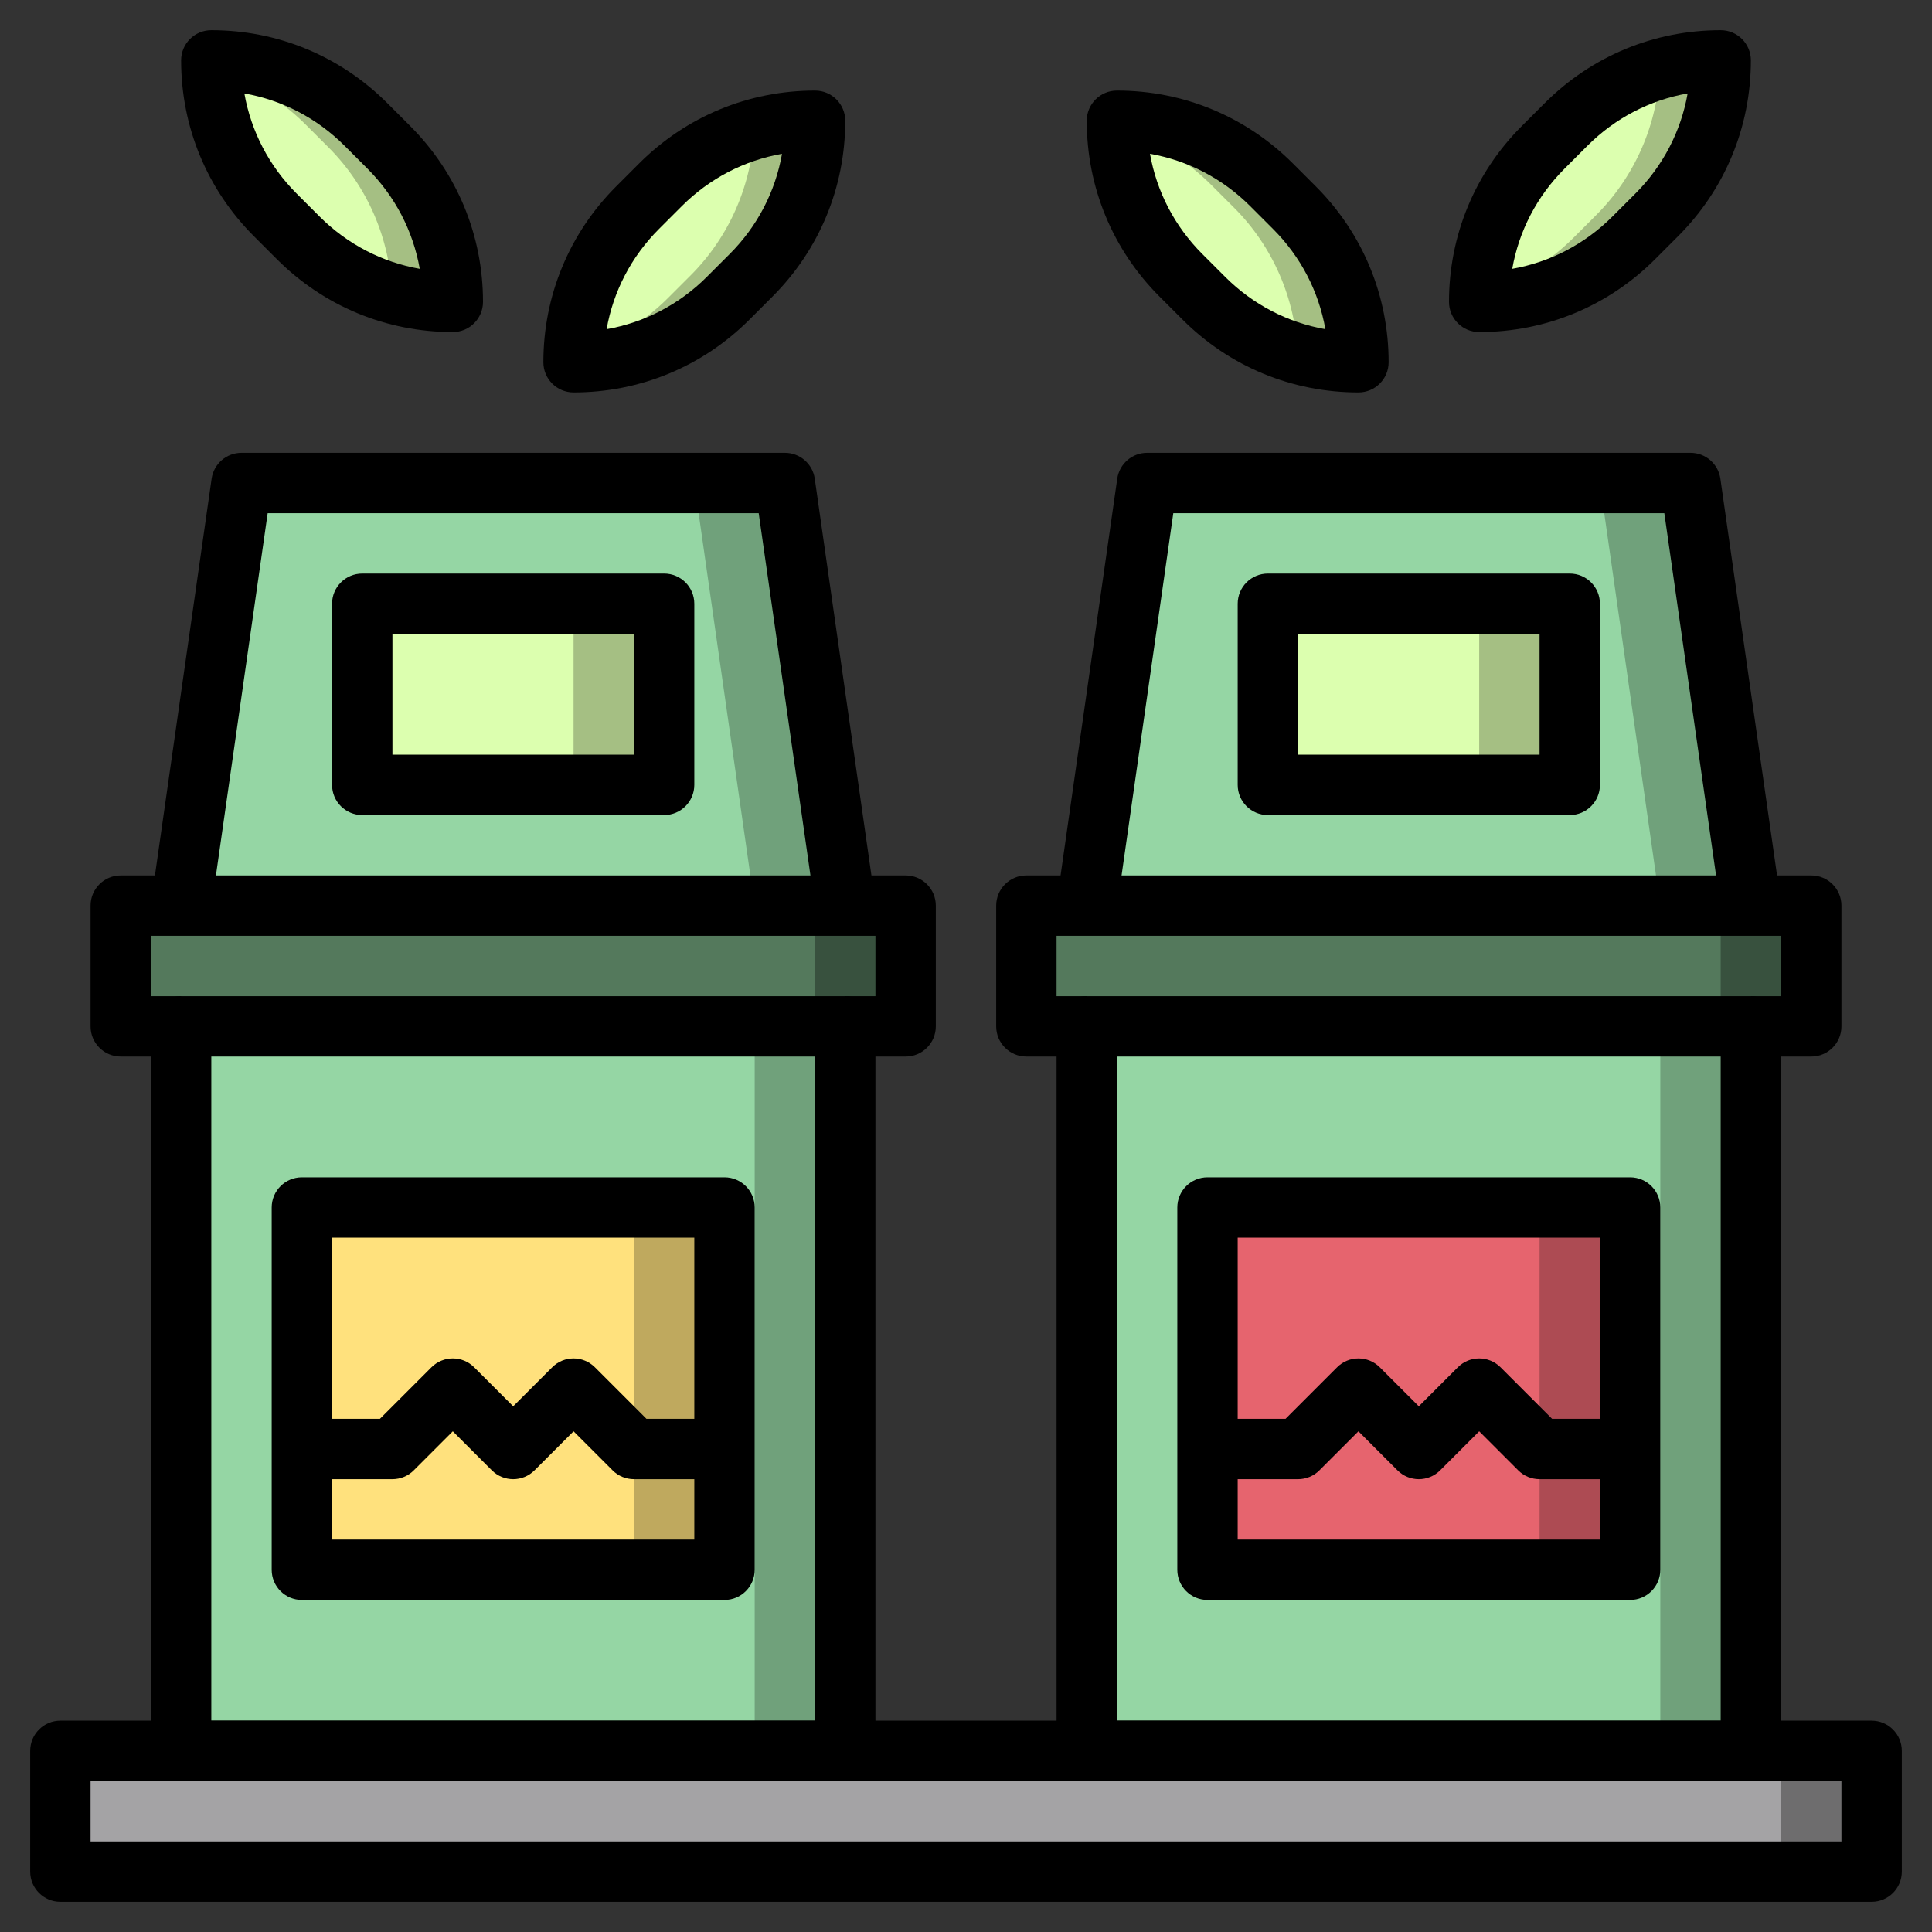 <?xml version="1.0" encoding="iso-8859-1"?>
<!-- Generator: Adobe Illustrator 22.1.0, SVG Export Plug-In . SVG Version: 6.00 Build 0)  -->
<svg xmlns="http://www.w3.org/2000/svg" xmlns:xlink="http://www.w3.org/1999/xlink" version="1.1" id="Layer_3" x="0px" y="0px" viewBox="0 0 64 64" style="enable-background:new 0 0 64 64;" xml:space="preserve" width="512" height="512">
<rect x="0" y="0" width="64" height="64" fill="#333333" stroke="none"/>
<g>
	<g>
		<polyline style="fill:#70A17B;" points="6,30 8,16 26,16 28,30   "/>
	</g>
	<g>
		<polygon style="fill:#95D6A4;" points="8,16 6,30 25,30 23,16   "/>
	</g>
	<g>
		<polyline style="fill:#38513E;" points="36,34 34,34 34,30 60,30 60,34 58,34   "/>
	</g>
	<g>
		<polygon style="fill:#54795C;" points="34,30 34,34 36,34 55,34 57,34 57,30   "/>
	</g>
	<g>
		<rect x="36" y="34" style="fill:#70A17B;" width="22" height="24"/>
	</g>
	<g>
		<rect x="36" y="34" style="fill:#95D6A4;" width="19" height="24"/>
	</g>
	<g>
		<rect x="6" y="34" style="fill:#70A17B;" width="22" height="24"/>
	</g>
	<g>
		<rect x="6" y="34" style="fill:#95D6A4;" width="19" height="24"/>
	</g>
	<g>
		<rect x="40" y="40" style="fill:#AD4B53;" width="14" height="12"/>
	</g>
	<g>
		<rect x="40" y="40" style="fill:#E6646E;" width="11" height="12"/>
	</g>
	<g>
		<rect x="10" y="40" style="fill:#BFA95E;" width="14" height="12"/>
	</g>
	<g>
		<rect x="10" y="40" style="fill:#FFE17D;" width="11" height="12"/>
	</g>
	<g>
		<polyline style="fill:#70A17B;" points="36,30 38,16 56,16 58,30   "/>
	</g>
	<g>
		<polygon style="fill:#95D6A4;" points="38,16 36,30 55,30 53,16   "/>
	</g>
	<g>
		<polyline style="fill:#38513E;" points="6,34 4,34 4,30 30,30 30,34 28,34   "/>
	</g>
	<g>
		<polygon style="fill:#54795C;" points="4,30 4,34 6,34 25,34 27,34 27,30   "/>
	</g>
	<g>
		<rect x="42" y="20" style="fill:#A5BF83;" width="10" height="6"/>
	</g>
	<g>
		<rect x="42" y="20" style="fill:#DCFFAF;" width="7" height="6"/>
	</g>
	<g>
		<rect x="12" y="20" style="fill:#A5BF83;" width="10" height="6"/>
	</g>
	<g>
		<rect x="12" y="20" style="fill:#DCFFAF;" width="7" height="6"/>
	</g>
	<g>
		<rect x="2" y="58" style="fill:#6E6D6E;" width="60" height="4"/>
	</g>
	<g>
		<rect x="2" y="58" style="fill:#A4A3A5;" width="57" height="4"/>
	</g>
	<g>
		<path style="fill:#A5BF83;" d="M19,12L19,12c1.921,0,3.763-0.763,5.121-2.121l0.757-0.757C26.237,7.763,27,5.921,27,4v0h0    c-1.921,0-3.763,0.763-5.121,2.121l-0.757,0.757C19.763,8.237,19,10.079,19,12L19,12z"/>
	</g>
	<g>
		<path style="fill:#DCFFAF;" d="M21.879,6.121l-0.757,0.757c-1.289,1.289-2.034,3.016-2.107,4.831    c1.163-0.337,2.235-0.96,3.107-1.831l0.757-0.757c1.289-1.289,2.034-3.016,2.107-4.831C23.823,4.627,22.75,5.25,21.879,6.121z"/>
	</g>
	<g>
		<path style="fill:#A5BF83;" d="M49,10L49,10c1.921,0,3.763-0.763,5.121-2.121l0.757-0.757C56.237,5.763,57,3.921,57,2v0h0    c-1.921,0-3.763,0.763-5.121,2.121l-0.757,0.757C49.763,6.237,49,8.079,49,10L49,10z"/>
	</g>
	<g>
		<path style="fill:#DCFFAF;" d="M51.879,4.121l-0.757,0.757c-1.289,1.289-2.034,3.016-2.107,4.831    c1.163-0.337,2.235-0.96,3.107-1.831l0.757-0.757c1.289-1.289,2.034-3.016,2.107-4.831C53.823,2.627,52.75,3.25,51.879,4.121z"/>
	</g>
	<g>
		<path style="fill:#A5BF83;" d="M15,10L15,10c-1.921,0-3.763-0.763-5.121-2.121L9.121,7.121C7.763,5.763,7,3.921,7,2v0h0    c1.921,0,3.763,0.763,5.121,2.121l0.757,0.757C14.237,6.237,15,8.079,15,10L15,10z"/>
	</g>
	<g>
		<path style="fill:#DCFFAF;" d="M10.879,4.879l-0.757-0.757C9.25,3.25,8.177,2.627,7.014,2.29c0.073,1.815,0.818,3.542,2.107,4.831    l0.757,0.757c0.872,0.872,1.944,1.494,3.107,1.831C12.913,7.895,12.168,6.168,10.879,4.879z"/>
	</g>
	<g>
		<path style="fill:#A5BF83;" d="M45,12L45,12c-1.921,0-3.763-0.763-5.121-2.121l-0.757-0.757C37.763,7.763,37,5.921,37,4v0h0    c1.921,0,3.763,0.763,5.121,2.121l0.757,0.757C44.237,8.237,45,10.079,45,12L45,12z"/>
	</g>
	<g>
		<path style="fill:#DCFFAF;" d="M40.879,6.879l-0.757-0.757C39.25,5.25,38.177,4.627,37.014,4.29    c0.073,1.815,0.818,3.542,2.107,4.831l0.757,0.757c0.872,0.872,1.944,1.494,3.107,1.831C42.913,9.895,42.168,8.168,40.879,6.879z"/>
	</g>
	<g>
		<path d="M28,59H6c-0.553,0-1-0.448-1-1V34c0-0.552,0.447-1,1-1h22c0.553,0,1,0.448,1,1v24C29,58.552,28.553,59,28,59z M7,57h20V35    H7V57z"/>
	</g>
	<g>
		<path d="M30,35h-2v-2h1v-2H5v2h1v2H4c-0.553,0-1-0.448-1-1v-4c0-0.552,0.447-1,1-1h26c0.553,0,1,0.448,1,1v4    C31,34.552,30.553,35,30,35z"/>
	</g>
	<g>
		<path d="M27.01,30.142L25.133,17H8.867L6.99,30.142l-1.98-0.283l2-14C7.08,15.366,7.502,15,8,15h18c0.498,0,0.92,0.366,0.99,0.858    l2,14L27.01,30.142z"/>
	</g>
	<g>
		<path d="M22,27H12c-0.553,0-1-0.448-1-1v-6c0-0.552,0.447-1,1-1h10c0.553,0,1,0.448,1,1v6C23,26.552,22.553,27,22,27z M13,25h8v-4    h-8V25z"/>
	</g>
	<g>
		<path d="M24,53H10c-0.553,0-1-0.448-1-1V40c0-0.552,0.447-1,1-1h14c0.553,0,1,0.448,1,1v12C25,52.552,24.553,53,24,53z M11,51h12    V41H11V51z"/>
	</g>
	<g>
		<path d="M24,49h-3c-0.266,0-0.52-0.105-0.707-0.293L19,47.414l-1.293,1.293c-0.391,0.391-1.023,0.391-1.414,0L15,47.414    l-1.293,1.293C13.52,48.895,13.266,49,13,49h-3v-2h2.586l1.707-1.707c0.391-0.391,1.023-0.391,1.414,0L17,46.586l1.293-1.293    c0.391-0.391,1.023-0.391,1.414,0L21.414,47H24V49z"/>
	</g>
	<g>
		<path d="M58,59H36c-0.553,0-1-0.448-1-1V34c0-0.552,0.447-1,1-1h22c0.553,0,1,0.448,1,1v24C59,58.552,58.553,59,58,59z M37,57h20    V35H37V57z"/>
	</g>
	<g>
		<path d="M60,35h-2v-2h1v-2H35v2h1v2h-2c-0.553,0-1-0.448-1-1v-4c0-0.552,0.447-1,1-1h26c0.553,0,1,0.448,1,1v4    C61,34.552,60.553,35,60,35z"/>
	</g>
	<g>
		<path d="M57.01,30.142L55.133,17H38.867L36.99,30.142l-1.98-0.283l2-14C37.08,15.366,37.502,15,38,15h18    c0.498,0,0.92,0.366,0.99,0.858l2,14L57.01,30.142z"/>
	</g>
	<g>
		<path d="M52,27H42c-0.553,0-1-0.448-1-1v-6c0-0.552,0.447-1,1-1h10c0.553,0,1,0.448,1,1v6C53,26.552,52.553,27,52,27z M43,25h8v-4    h-8V25z"/>
	</g>
	<g>
		<path d="M54,53H40c-0.553,0-1-0.448-1-1V40c0-0.552,0.447-1,1-1h14c0.553,0,1,0.448,1,1v12C55,52.552,54.553,53,54,53z M41,51h12    V41H41V51z"/>
	</g>
	<g>
		<path d="M54,49h-3c-0.266,0-0.52-0.105-0.707-0.293L49,47.414l-1.293,1.293c-0.391,0.391-1.023,0.391-1.414,0L45,47.414    l-1.293,1.293C43.52,48.895,43.266,49,43,49h-3v-2h2.586l1.707-1.707c0.391-0.391,1.023-0.391,1.414,0L47,46.586l1.293-1.293    c0.391-0.391,1.023-0.391,1.414,0L51.414,47H54V49z"/>
	</g>
	<g>
		<path d="M62,63H2c-0.553,0-1-0.448-1-1v-4c0-0.552,0.447-1,1-1h60c0.553,0,1,0.448,1,1v4C63,62.552,62.553,63,62,63z M3,61h58v-2    H3V61z"/>
	</g>
	<g>
		<path d="M19,13c-0.553,0-1-0.448-1-1c0-2.202,0.857-4.272,2.414-5.828l0.758-0.758C22.729,3.857,24.799,3,27,3    c0.553,0,1,0.448,1,1c0,2.202-0.857,4.272-2.414,5.828l-0.758,0.758C23.271,12.143,21.201,13,19,13z M25.905,5.095    c-1.251,0.22-2.402,0.816-3.319,1.733l-0.758,0.758c-0.917,0.917-1.513,2.068-1.733,3.319c1.251-0.22,2.402-0.816,3.319-1.733    l0.758-0.758C25.089,7.498,25.685,6.346,25.905,5.095z"/>
	</g>
	<g>
		<path d="M15,11c-2.201,0-4.271-0.857-5.828-2.414L8.414,7.828C6.857,6.272,6,4.202,6,2c0-0.552,0.447-1,1-1    c2.201,0,4.271,0.857,5.828,2.414l0.758,0.758C15.143,5.728,16,7.798,16,10C16,10.552,15.553,11,15,11z M8.095,3.095    c0.221,1.251,0.816,2.402,1.733,3.319l0.758,0.758c0.917,0.917,2.068,1.513,3.319,1.733c-0.221-1.251-0.816-2.402-1.733-3.319    l-0.758-0.758C10.497,3.912,9.346,3.315,8.095,3.095z"/>
	</g>
	<g>
		<path d="M49,11c-0.553,0-1-0.448-1-1c0-2.202,0.857-4.272,2.414-5.828l0.758-0.758C52.729,1.857,54.799,1,57,1    c0.553,0,1,0.448,1,1c0,2.202-0.857,4.272-2.414,5.828l-0.758,0.758C53.271,10.143,51.201,11,49,11z M55.905,3.095    c-1.251,0.22-2.402,0.816-3.319,1.733l-0.758,0.758c-0.917,0.917-1.513,2.068-1.733,3.319c1.251-0.22,2.402-0.816,3.319-1.733    l0.758-0.758C55.089,5.498,55.685,4.346,55.905,3.095z"/>
	</g>
	<g>
		<path d="M45,13c-2.201,0-4.271-0.857-5.828-2.414l-0.758-0.758C36.857,8.272,36,6.202,36,4c0-0.552,0.447-1,1-1    c2.201,0,4.271,0.857,5.828,2.414l0.758,0.758C45.143,7.728,46,9.798,46,12C46,12.552,45.553,13,45,13z M38.095,5.095    c0.221,1.251,0.816,2.402,1.733,3.319l0.758,0.758c0.917,0.917,2.068,1.513,3.319,1.733c-0.221-1.251-0.816-2.402-1.733-3.319    l-0.758-0.758C40.497,5.912,39.346,5.315,38.095,5.095z"/>
	</g>
</g>
</svg>

